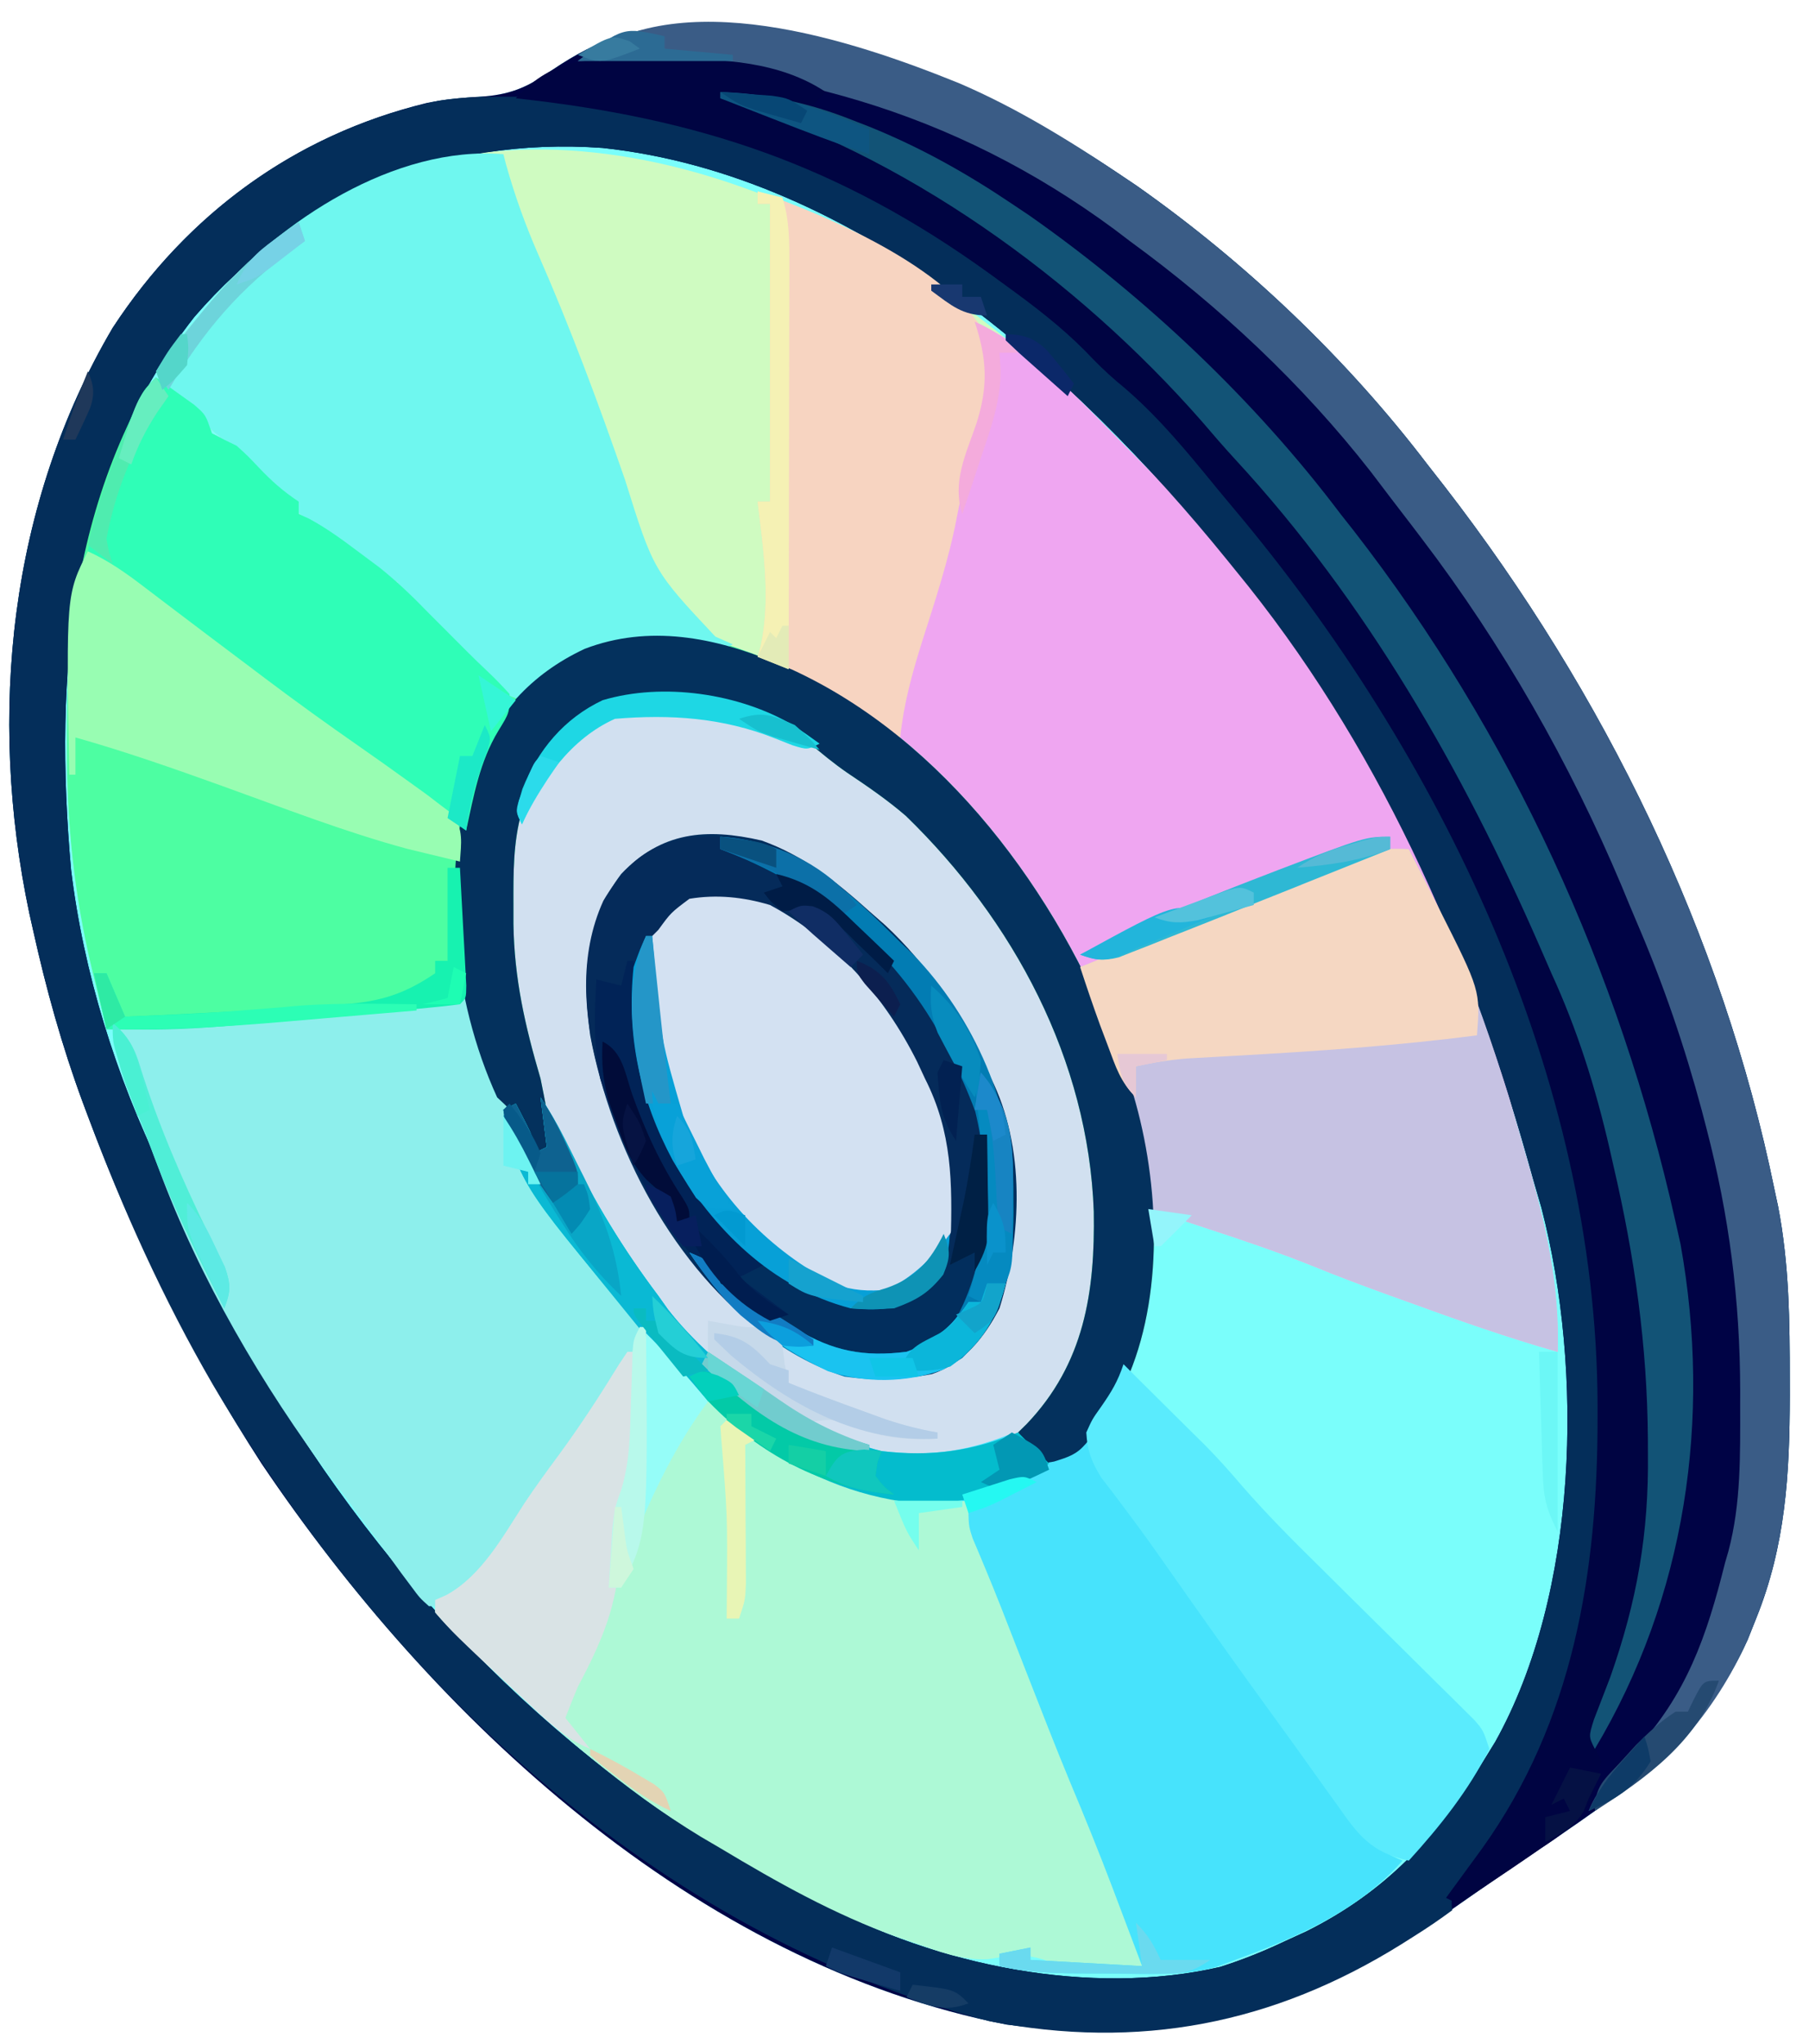<svg width="62" height="70" viewBox="0 0 62 70" fill="none" xmlns="http://www.w3.org/2000/svg">
<path d="M23.84 0.909C24.054 0.913 24.267 0.917 24.487 0.921C29.578 1.083 34.113 3.114 38.294 5.917C38.617 6.134 38.617 6.134 38.947 6.355C42.686 8.981 46.154 12.277 48.921 15.907C49.118 16.16 49.315 16.412 49.513 16.664C54.977 23.724 59.034 32.008 60.823 40.775C60.882 41.046 60.882 41.046 60.941 41.323C61.322 43.299 61.342 45.265 61.341 47.271C61.342 47.45 61.342 47.629 61.342 47.814C61.337 50.488 61.2 52.934 60.186 55.441C60.091 55.679 59.996 55.917 59.898 56.163C58.428 59.424 55.928 61.196 53.066 63.132C51.356 64.287 51.356 64.287 49.665 65.468C44.875 68.859 40.418 70.067 34.521 69.349C23.825 67.27 14.866 58.876 8.962 50.127C6.516 46.349 4.585 42.435 3.011 38.224C2.951 38.065 2.891 37.906 2.83 37.741C2.121 35.817 1.582 33.876 1.138 31.875C1.094 31.677 1.05 31.481 1.004 31.278C-0.428 24.485 0.313 17.253 3.861 11.231C6.405 7.344 10.092 4.628 14.634 3.526C15.3 3.391 15.949 3.341 16.627 3.3C17.574 3.217 18.146 2.943 18.917 2.402C20.537 1.308 21.885 0.853 23.84 0.909Z" fill="#7AFEFB"/>
<path d="M23.84 0.909C24.054 0.913 24.267 0.917 24.487 0.921C29.578 1.083 34.113 3.114 38.294 5.917C38.617 6.134 38.617 6.134 38.947 6.355C42.686 8.981 46.154 12.277 48.921 15.907C49.118 16.16 49.315 16.412 49.513 16.664C54.977 23.724 59.034 32.008 60.823 40.775C60.882 41.046 60.882 41.046 60.941 41.323C61.322 43.299 61.342 45.265 61.341 47.271C61.342 47.45 61.342 47.629 61.342 47.814C61.337 50.488 61.2 52.934 60.186 55.441C60.091 55.679 59.996 55.917 59.898 56.163C58.428 59.424 55.928 61.196 53.066 63.132C51.356 64.287 51.356 64.287 49.665 65.468C44.875 68.859 40.418 70.067 34.521 69.349C23.825 67.27 14.866 58.876 8.962 50.127C6.516 46.349 4.585 42.435 3.011 38.224C2.951 38.065 2.891 37.906 2.83 37.741C2.121 35.817 1.582 33.876 1.138 31.875C1.094 31.677 1.05 31.481 1.004 31.278C-0.428 24.485 0.313 17.253 3.861 11.231C6.405 7.344 10.092 4.628 14.634 3.526C15.3 3.391 15.949 3.341 16.627 3.3C17.574 3.217 18.146 2.943 18.917 2.402C20.537 1.308 21.885 0.853 23.84 0.909ZM6.658 10.859C2.363 16.327 1.84 23.099 2.436 29.794C2.863 33.318 3.976 36.875 5.532 40.062C5.724 40.46 5.902 40.864 6.075 41.27C9.421 49.035 14.687 56.137 21.502 61.179C21.675 61.311 21.849 61.443 22.027 61.58C23.59 62.73 25.304 63.637 27.01 64.553C27.382 64.754 27.75 64.96 28.118 65.167C32.09 67.316 37.368 68.398 41.82 67.371C42.59 67.124 43.302 66.84 44.032 66.493C44.273 66.383 44.514 66.272 44.763 66.158C47.484 64.807 49.269 62.896 50.834 60.329C50.97 60.109 51.106 59.889 51.246 59.662C54.094 54.564 54.285 46.966 52.83 41.37C52.732 41.03 52.634 40.69 52.534 40.35C52.475 40.138 52.416 39.927 52.354 39.709C50.294 32.419 47.178 25.405 42.332 19.52C42.241 19.408 42.15 19.295 42.056 19.179C36.812 12.712 29.329 5.997 20.652 5.067C15.179 4.677 10.263 6.688 6.658 10.859Z" fill="#000345"/>
<path d="M33.03 10.477C34.502 11.574 35.91 12.717 37.231 13.994C37.359 14.118 37.488 14.242 37.62 14.37C39.376 16.074 41.056 17.786 42.545 19.733C42.76 19.999 42.76 19.999 42.98 20.271C47.157 25.575 50.35 32.043 51.986 38.59C52.119 39.114 52.26 39.635 52.401 40.157C52.499 40.518 52.596 40.879 52.694 41.24C52.761 41.488 52.761 41.488 52.83 41.741C53.235 43.271 53.412 44.72 53.385 46.301C51.656 45.811 49.971 45.215 48.283 44.601C47.969 44.488 47.969 44.488 47.648 44.373C46.745 44.048 45.85 43.712 44.961 43.349C43.807 42.886 42.636 42.49 41.455 42.103C41.252 42.036 41.049 41.969 40.839 41.9C40.345 41.737 39.851 41.574 39.356 41.413C39.333 41.266 39.309 41.119 39.284 40.968C38.363 35.42 36.06 31.138 32.343 26.959C32.216 26.815 32.09 26.671 31.96 26.522C30.203 24.634 27.95 23.348 25.541 22.496C25.3 22.404 25.059 22.312 24.81 22.217C22.811 21.831 20.959 21.909 19.165 22.921C18.698 23.251 18.305 23.59 17.889 23.984C16.869 23.686 16.316 23.08 15.644 22.297C14.877 21.406 14.877 21.406 13.991 20.635C13.816 20.504 13.816 20.504 13.638 20.37C13.638 20.23 13.638 20.09 13.638 19.945C13.524 19.894 13.41 19.843 13.292 19.79C12.656 19.449 12.103 19.037 11.526 18.604C11.309 18.442 11.093 18.281 10.87 18.115C10.127 17.518 9.479 16.861 8.82 16.175C7.945 15.268 7.001 14.498 5.995 13.738C5.562 13.356 5.562 13.356 5.349 12.719C5.758 12.02 6.314 11.422 6.837 10.806C6.986 10.626 7.135 10.446 7.288 10.26C14.347 2.018 25.381 4.893 33.03 10.477Z" fill="#CFFBC1"/>
<path d="M5.349 12.931C5.629 13.129 5.908 13.328 6.186 13.529C6.341 13.64 6.497 13.751 6.657 13.866C7.049 14.207 7.049 14.207 7.262 14.844C7.542 14.992 7.826 15.133 8.112 15.269C8.498 15.621 8.498 15.621 8.869 16.013C9.318 16.485 9.688 16.816 10.238 17.182C10.238 17.323 10.238 17.463 10.238 17.607C10.352 17.659 10.466 17.71 10.584 17.762C11.22 18.103 11.773 18.516 12.35 18.949C12.566 19.11 12.783 19.272 13.006 19.438C13.618 19.929 14.157 20.444 14.701 21.008C14.845 21.153 14.99 21.297 15.139 21.446C15.914 22.221 16.689 22.996 17.464 23.771C18.201 23.417 18.867 22.994 19.548 22.542C21.157 21.649 22.955 21.607 24.725 22.012C25.366 22.216 25.983 22.448 26.604 22.708C26.782 22.783 26.961 22.857 27.146 22.934C32.374 25.336 36.25 30.611 38.28 35.883C38.355 36.095 38.429 36.306 38.506 36.524C38.59 36.753 38.673 36.982 38.758 37.218C39.711 40.22 39.929 44.105 38.702 47.067C37.189 49.678 37.189 49.678 36.159 50.086C35.953 50.106 35.953 50.106 35.743 50.127C35.265 49.715 35.265 49.715 34.893 49.277C34.634 49.382 34.376 49.487 34.109 49.596C31.968 50.288 30.055 50.053 28.038 49.096C23.779 46.761 21.048 43.159 18.952 38.862C18.847 39.178 18.847 39.178 18.739 39.5C18.599 39.5 18.459 39.5 18.314 39.5C18.107 39.126 17.899 38.752 17.692 38.379C17.462 37.977 17.462 37.977 17.039 37.587C16.874 37.135 16.726 36.678 16.587 36.218C16.512 35.973 16.437 35.728 16.36 35.475C16.189 34.824 16.189 34.824 16.189 34.186C15.953 34.249 15.718 34.312 15.475 34.377C13.977 34.709 12.45 34.798 10.923 34.916C10.401 34.956 9.879 34.999 9.357 35.043C7.449 35.197 5.564 35.291 3.649 35.249C3.515 34.7 3.382 34.151 3.25 33.601C3.213 33.45 3.176 33.299 3.138 33.144C2.535 30.62 2.286 28.181 2.294 25.591C2.294 25.432 2.294 25.273 2.294 25.11C2.311 21.352 2.497 15.783 5.349 12.931Z" fill="#D1E0F0"/>
<path d="M33.405 11.018C35.404 11.93 36.997 13.69 38.52 15.229C38.706 15.417 38.893 15.605 39.085 15.799C40.323 17.056 41.484 18.321 42.545 19.733C42.687 19.909 42.83 20.086 42.976 20.267C47.157 25.569 50.35 32.043 51.986 38.59C52.119 39.114 52.26 39.635 52.401 40.157C52.499 40.518 52.596 40.879 52.694 41.24C52.739 41.405 52.783 41.571 52.83 41.741C53.235 43.271 53.412 44.72 53.385 46.301C51.656 45.811 49.971 45.215 48.283 44.601C48.074 44.526 47.864 44.451 47.648 44.373C46.745 44.048 45.85 43.712 44.961 43.349C43.807 42.886 42.636 42.49 41.455 42.103C41.252 42.036 41.049 41.969 40.839 41.9C40.345 41.737 39.851 41.574 39.356 41.412C39.333 41.266 39.309 41.119 39.284 40.968C38.305 35.07 35.652 29.794 31.119 25.803C30.756 25.347 30.714 24.986 30.642 24.409C30.748 23.879 30.748 23.879 30.932 23.327C31.031 23.024 31.031 23.024 31.132 22.715C31.238 22.403 31.238 22.403 31.346 22.084C31.415 21.877 31.483 21.669 31.553 21.455C31.823 20.64 32.097 19.826 32.38 19.015C32.55 18.472 32.655 17.956 32.741 17.395C32.945 16.178 33.298 15.03 33.68 13.858C33.896 12.832 33.733 12.003 33.405 11.018Z" fill="#EFA6F1"/>
<path d="M5.349 12.931C5.629 13.129 5.908 13.328 6.186 13.529C6.341 13.64 6.497 13.751 6.657 13.866C7.049 14.207 7.049 14.207 7.262 14.844C7.542 14.992 7.826 15.133 8.112 15.269C8.498 15.621 8.498 15.621 8.869 16.013C9.318 16.485 9.688 16.816 10.238 17.182C10.238 17.323 10.238 17.463 10.238 17.607C10.352 17.659 10.466 17.71 10.584 17.762C11.22 18.103 11.773 18.516 12.35 18.949C12.566 19.11 12.783 19.272 13.006 19.438C13.618 19.929 14.157 20.444 14.701 21.008C14.845 21.153 14.99 21.297 15.139 21.446C15.914 22.221 16.689 22.996 17.464 23.771C18.201 23.417 18.867 22.994 19.548 22.542C21.157 21.649 22.955 21.607 24.725 22.012C25.366 22.216 25.983 22.448 26.604 22.708C26.782 22.783 26.961 22.857 27.146 22.934C32.374 25.336 36.25 30.611 38.28 35.883C38.355 36.095 38.429 36.306 38.506 36.524C38.59 36.753 38.673 36.982 38.758 37.218C39.711 40.22 39.929 44.105 38.702 47.067C37.155 49.737 37.155 49.737 36.129 50.061C36.002 50.082 35.874 50.104 35.743 50.127C35.322 49.601 35.322 49.601 34.893 49.064C34.99 48.968 35.088 48.873 35.188 48.774C37.158 46.71 37.535 44.26 37.487 41.494C37.3 36.3 34.74 31.53 31.048 27.947C30.415 27.401 29.734 26.934 29.039 26.469C28.57 26.146 28.152 25.8 27.719 25.432C26.022 24.152 23.587 23.705 21.503 23.984C20.378 24.334 19.572 24.852 18.739 25.684C18.349 26.395 18.349 26.395 18.102 27.172C18.028 27.385 17.954 27.599 17.878 27.819C17.585 28.861 17.595 29.908 17.597 30.985C17.597 31.2 17.597 31.416 17.597 31.639C17.625 33.53 17.996 35.141 18.527 36.949C18.688 37.725 18.826 38.504 18.952 39.287C18.636 39.392 18.636 39.392 18.314 39.5C18.107 39.126 17.899 38.752 17.692 38.379C17.462 37.977 17.462 37.977 17.039 37.587C16.874 37.135 16.726 36.678 16.587 36.218C16.512 35.973 16.437 35.728 16.36 35.475C16.189 34.824 16.189 34.824 16.189 34.186C15.953 34.249 15.718 34.312 15.475 34.377C13.977 34.709 12.45 34.798 10.923 34.916C10.401 34.956 9.879 34.999 9.357 35.043C7.449 35.197 5.564 35.291 3.649 35.249C3.515 34.7 3.382 34.151 3.25 33.601C3.213 33.45 3.176 33.299 3.138 33.144C2.535 30.62 2.286 28.181 2.294 25.591C2.294 25.432 2.294 25.273 2.294 25.11C2.311 21.352 2.497 15.783 5.349 12.931Z" fill="#4DFEA2"/>
<path d="M17.73 3.314C17.926 3.315 18.123 3.317 18.325 3.318C23.864 3.405 28.748 5.483 33.192 8.68C33.42 8.843 33.648 9.006 33.883 9.173C35.094 10.06 36.235 10.997 37.337 12.015C37.704 12.355 38.077 12.688 38.453 13.017C39.632 14.053 40.66 15.121 41.63 16.355C42.058 16.892 42.501 17.408 42.955 17.923C49.173 25.036 53.045 34.308 54.66 43.538C54.698 43.737 54.736 43.936 54.775 44.141C54.951 45.36 54.912 46.592 54.911 47.822C54.912 48.299 54.916 48.776 54.92 49.253C54.942 54.871 53.708 60.239 50.044 64.635C49.729 64.985 49.729 64.985 49.771 65.43C49.334 65.753 48.902 66.046 48.443 66.333C48.308 66.418 48.173 66.504 48.035 66.591C43.646 69.325 39.041 70.228 33.901 69.228C22.377 66.219 13.248 57.488 7.299 47.432C5.581 44.474 4.209 41.429 3.011 38.224C2.951 38.065 2.891 37.905 2.83 37.741C2.121 35.817 1.582 33.876 1.138 31.874C1.094 31.677 1.05 31.481 1.004 31.278C-0.428 24.485 0.313 17.253 3.861 11.231C6.479 7.231 10.33 4.45 15.036 3.449C15.934 3.305 16.823 3.304 17.73 3.314ZM6.658 10.859C2.363 16.327 1.84 23.099 2.436 29.794C2.863 33.318 3.976 36.875 5.532 40.062C5.724 40.46 5.902 40.864 6.075 41.27C9.421 49.035 14.687 56.136 21.502 61.179C21.675 61.311 21.849 61.443 22.027 61.579C23.59 62.73 25.304 63.637 27.01 64.553C27.382 64.754 27.75 64.96 28.118 65.167C32.09 67.316 37.368 68.398 41.82 67.37C42.59 67.124 43.302 66.84 44.032 66.493C44.273 66.382 44.514 66.272 44.763 66.158C47.484 64.807 49.269 62.895 50.834 60.329C50.97 60.109 51.106 59.889 51.246 59.662C54.094 54.564 54.285 46.966 52.83 41.37C52.732 41.03 52.634 40.69 52.534 40.35C52.475 40.138 52.416 39.927 52.354 39.709C50.294 32.419 47.178 25.405 42.332 19.52C42.241 19.408 42.15 19.295 42.056 19.179C36.812 12.712 29.329 5.997 20.652 5.067C15.179 4.677 10.263 6.688 6.658 10.859Z" fill="#042E5A"/>
<path d="M21.928 45.451C22.448 45.967 22.963 46.485 23.462 47.023C26.163 49.886 29.277 51.261 33.193 51.402C33.252 51.584 33.313 51.766 33.374 51.954C34.221 54.456 35.216 56.895 36.219 59.338C36.335 59.621 36.452 59.904 36.568 60.186C36.652 60.393 36.652 60.393 36.739 60.603C37.196 61.722 37.633 62.847 38.061 63.977C38.359 64.749 38.675 65.513 38.995 66.276C39.144 66.706 39.144 66.706 39.144 67.343C38.71 67.355 38.276 67.363 37.842 67.37C37.6 67.375 37.359 67.38 37.11 67.385C36.381 67.343 36.381 67.343 35.758 67.116C35.048 66.901 34.588 66.99 33.867 67.104C32.972 67.156 32.169 66.839 31.333 66.546C31.14 66.48 30.947 66.414 30.749 66.347C28.597 65.574 26.646 64.478 24.691 63.305C24.466 63.173 24.241 63.042 24.01 62.906C21.379 61.306 19.047 59.261 16.826 57.141C16.634 56.957 16.441 56.773 16.243 56.584C15.257 55.623 15.257 55.623 14.914 55.228C14.914 55.088 14.914 54.947 14.914 54.803C15.041 54.746 15.169 54.69 15.3 54.631C16.503 53.974 17.241 52.617 17.969 51.495C18.341 50.937 18.737 50.4 19.138 49.861C20.16 48.47 21.154 46.998 21.928 45.451Z" fill="#ADF9D6"/>
<path d="M16.189 34.186C16.228 34.321 16.267 34.455 16.308 34.593C17.415 38.314 18.734 41.923 21.659 44.617C21.928 45.026 21.928 45.026 21.905 45.644C21.707 46.33 21.459 46.81 21.064 47.404C20.93 47.606 20.796 47.808 20.658 48.016C20.101 48.822 19.529 49.617 18.946 50.405C18.545 50.953 18.156 51.508 17.77 52.066C17.527 52.412 17.283 52.758 17.039 53.102C16.909 53.287 16.779 53.471 16.645 53.66C16.517 53.836 16.388 54.011 16.255 54.192C16.14 54.35 16.026 54.508 15.908 54.672C15.551 55.015 15.551 55.015 14.701 55.015C14.385 54.731 14.385 54.731 14.088 54.33C13.922 54.108 13.922 54.108 13.752 53.882C13.636 53.721 13.519 53.56 13.399 53.395C13.277 53.229 13.155 53.064 13.028 52.893C12.779 52.555 12.531 52.216 12.284 51.876C11.988 51.471 11.687 51.07 11.382 50.671C8.996 47.48 6.827 43.774 5.442 40.031C5.126 39.182 4.797 38.342 4.446 37.507C4.109 36.675 3.939 35.929 3.861 35.036C4.068 35.041 4.068 35.041 4.279 35.047C6.158 35.073 8.012 34.934 9.883 34.775C10.413 34.73 10.944 34.687 11.474 34.644C11.816 34.615 12.158 34.587 12.5 34.559C12.735 34.539 12.735 34.539 12.974 34.52C14.042 34.428 15.121 34.186 16.189 34.186Z" fill="#8DEFEC"/>
<path d="M17.252 5.28C17.283 5.399 17.314 5.517 17.346 5.64C17.647 6.713 18.013 7.726 18.461 8.747C19.564 11.264 20.522 13.843 21.423 16.438C22.395 19.544 22.395 19.544 24.518 21.805C24.715 21.893 24.913 21.98 25.116 22.071C24.691 22.283 24.691 22.283 24.053 22.071C21.911 21.888 20.092 22.116 18.394 23.506C18.227 23.663 18.061 23.821 17.889 23.984C16.869 23.686 16.316 23.08 15.644 22.297C14.877 21.406 14.877 21.406 13.991 20.635C13.816 20.504 13.816 20.504 13.638 20.37C13.638 20.23 13.638 20.09 13.638 19.945C13.524 19.894 13.41 19.843 13.292 19.79C12.656 19.45 12.103 19.037 11.526 18.604C11.309 18.442 11.093 18.281 10.87 18.115C10.127 17.518 9.479 16.861 8.82 16.175C7.945 15.268 7.001 14.498 5.995 13.738C5.562 13.356 5.562 13.356 5.349 12.719C5.758 12.02 6.314 11.422 6.837 10.806C6.986 10.626 7.135 10.446 7.288 10.261C9.6 7.561 13.529 4.978 17.252 5.28Z" fill="#6FF7EF"/>
<path d="M48.283 29.085C50.078 32.421 51.246 35.862 52.282 39.499C52.344 39.715 52.405 39.931 52.469 40.153C53.03 42.178 53.466 44.191 53.385 46.301C51.656 45.811 49.971 45.215 48.283 44.601C48.074 44.526 47.864 44.451 47.648 44.373C46.745 44.048 45.85 43.712 44.961 43.349C43.807 42.886 42.637 42.49 41.456 42.103C41.252 42.036 41.049 41.969 40.84 41.9C40.345 41.737 39.851 41.574 39.357 41.413C39.333 41.266 39.309 41.119 39.284 40.968C38.882 38.544 38.317 36.198 37.221 33.989C37.019 33.548 37.019 33.548 37.019 33.123C42.552 30.901 42.552 30.901 44.53 30.153C45.277 29.865 46.014 29.552 46.749 29.233C47.282 29.066 47.728 29.058 48.283 29.085Z" fill="#C6C2E3"/>
<path d="M18.527 37.587C18.908 38.158 19.201 38.731 19.497 39.349C20.367 41.162 21.355 42.781 22.565 44.388C22.672 44.54 22.779 44.691 22.89 44.847C24.537 46.975 27.61 49.07 30.217 49.702C31.783 49.887 33.049 49.739 34.508 49.166C34.893 49.064 34.893 49.064 35.437 49.317C35.743 49.702 35.743 49.702 35.743 50.127C36.234 49.846 36.725 49.566 37.231 49.277C37.369 49.512 37.369 49.512 37.511 49.752C37.822 50.264 38.147 50.753 38.493 51.243C38.623 51.428 38.754 51.613 38.889 51.804C39.043 52.022 39.197 52.24 39.356 52.465C39.545 52.734 39.734 53.003 39.923 53.272C42.098 56.366 44.299 59.44 46.583 62.455C46.695 62.612 46.808 62.769 46.924 62.931C47.263 63.358 47.571 63.523 48.071 63.73C46.558 65.444 44.446 66.36 42.332 67.13C42.118 67.21 41.905 67.289 41.685 67.371C40.506 67.696 39.267 67.608 38.054 67.596C37.682 67.595 37.682 67.595 37.303 67.595C36.256 67.59 35.28 67.579 34.255 67.343C34.255 67.203 34.255 67.062 34.255 66.918C34.606 66.848 34.956 66.778 35.318 66.705C35.318 66.846 35.318 66.986 35.318 67.13C36.58 67.201 37.843 67.271 39.144 67.343C38.883 66.652 38.622 65.961 38.36 65.271C38.288 65.079 38.215 64.888 38.141 64.691C37.67 63.45 37.173 62.224 36.659 61.001C36.154 59.783 35.678 58.554 35.198 57.327C34.999 56.817 34.799 56.307 34.6 55.797C34.506 55.556 34.412 55.315 34.315 55.067C34.141 54.626 33.963 54.187 33.781 53.75C33.703 53.563 33.626 53.376 33.545 53.184C33.477 53.023 33.408 52.862 33.338 52.697C33.192 52.252 33.192 52.252 33.192 51.402C33.04 51.412 32.888 51.422 32.732 51.432C29.569 51.547 27.017 50.416 24.664 48.36C23.684 47.443 22.785 46.483 21.927 45.451C21.84 45.346 21.752 45.242 21.661 45.135C17.789 40.513 17.789 40.513 17.252 38.012C17.392 37.942 17.532 37.871 17.677 37.799C18.314 39.021 18.314 39.021 18.314 39.499C18.454 39.429 18.595 39.359 18.739 39.287C18.669 38.726 18.599 38.165 18.527 37.587Z" fill="#47E3FC"/>
<path d="M32.878 2.853C34.802 3.679 36.558 4.753 38.294 5.917C38.617 6.134 38.617 6.134 38.947 6.355C42.687 8.981 46.154 12.276 48.921 15.907C49.118 16.159 49.316 16.412 49.513 16.664C54.977 23.724 59.035 32.008 60.824 40.775C60.862 40.956 60.901 41.137 60.941 41.323C61.322 43.299 61.342 45.265 61.342 47.271C61.342 47.45 61.342 47.629 61.342 47.814C61.337 50.488 61.2 52.934 60.186 55.44C60.091 55.679 59.996 55.917 59.899 56.163C58.767 58.673 56.949 60.831 54.447 62.029C54.788 61.188 55.379 60.622 56.001 59.984C57.796 58.073 58.492 56.059 59.123 53.528C59.161 53.397 59.199 53.267 59.238 53.132C59.675 51.491 59.642 49.807 59.641 48.121C59.642 47.957 59.642 47.793 59.642 47.624C59.636 44.542 59.265 41.638 58.486 38.649C58.434 38.453 58.383 38.257 58.331 38.054C57.74 35.85 57.01 33.711 56.108 31.614C55.926 31.189 55.75 30.762 55.574 30.335C53.813 26.149 51.49 22.07 48.735 18.457C48.569 18.238 48.569 18.238 48.399 18.015C48.178 17.725 47.956 17.436 47.733 17.147C47.48 16.818 47.229 16.486 46.978 16.154C44.63 13.15 41.796 10.496 38.719 8.255C38.547 8.124 38.375 7.993 38.197 7.858C32.662 3.773 26.609 2.135 19.802 2.091C23.251 -0.619 29.203 1.363 32.878 2.853Z" fill="#3A5C86"/>
<path d="M22.14 2.025C22.389 2.022 22.637 2.018 22.893 2.015C24.748 2.014 26.72 2.098 28.304 3.154C28.164 3.294 28.023 3.435 27.879 3.579C27.28 3.574 27.28 3.574 26.577 3.5C26.344 3.476 26.111 3.452 25.872 3.428C25.692 3.408 25.513 3.388 25.328 3.367C25.507 3.429 25.685 3.492 25.869 3.556C33.596 6.438 40.225 12.148 45.053 18.748C45.222 18.979 45.392 19.209 45.563 19.439C50.832 26.547 54.496 34.425 56.148 43.113C56.208 43.427 56.208 43.427 56.27 43.748C56.581 45.532 56.652 47.282 56.651 49.087C56.652 49.567 56.66 50.046 56.668 50.525C56.685 52.656 56.383 54.474 55.722 56.503C55.666 56.681 55.608 56.858 55.55 57.04C55.325 57.712 55.081 58.377 54.842 59.044C54.594 59.693 54.594 59.693 54.872 60.329C54.806 60.728 54.806 60.728 54.66 61.179C54.594 61.423 54.594 61.423 54.528 61.672C54.125 62.455 53.514 62.841 52.8 63.318C52.671 63.407 52.541 63.497 52.408 63.589C52.027 63.852 51.644 64.11 51.259 64.367C51.133 64.452 51.008 64.535 50.878 64.622C50.58 64.821 50.282 65.019 49.984 65.218C49.843 65.147 49.703 65.077 49.559 65.005C49.672 64.851 49.784 64.697 49.901 64.538C50.051 64.333 50.201 64.127 50.356 63.916C50.504 63.714 50.652 63.511 50.804 63.303C53.926 58.939 54.756 53.844 54.753 48.573C54.753 48.339 54.753 48.339 54.753 48.1C54.718 36.897 49.359 25.803 42.24 17.366C41.914 16.979 41.593 16.588 41.273 16.196C40.345 15.069 39.419 13.996 38.282 13.071C37.894 12.74 37.547 12.395 37.196 12.025C36.347 11.169 35.416 10.463 34.441 9.756C34.263 9.626 34.084 9.497 33.901 9.363C28.756 5.651 23.954 4.044 17.677 3.367C19.041 1.904 20.218 2.02 22.14 2.025Z" fill="#000442"/>
<path d="M25.966 6.555C28.454 7.426 32.383 9.114 33.789 11.441C34.393 12.965 33.699 14.527 33.2 16.012C33.027 16.599 32.899 17.153 32.787 17.752C32.508 19.206 32.042 20.598 31.594 22.006C31.253 23.094 30.97 24.124 30.854 25.259C30.16 24.931 29.531 24.537 28.888 24.116C27.938 23.506 26.987 22.977 25.966 22.496C26 22.378 26.035 22.26 26.07 22.139C26.42 20.542 26.161 18.789 25.966 17.182C26.106 17.182 26.246 17.182 26.391 17.182C26.391 13.816 26.391 10.449 26.391 6.98C26.251 6.98 26.11 6.98 25.966 6.98C25.966 6.84 25.966 6.699 25.966 6.555Z" fill="#F7D4C1"/>
<path d="M25.541 30.573C28.269 31.497 30.203 33.587 31.492 36.099C32.453 38.057 33.017 39.623 32.768 41.837C32.323 43.025 31.573 43.828 30.43 44.388C28.776 44.53 27.523 43.702 26.285 42.669C23.302 39.797 22.356 36.577 22.255 32.52C22.373 31.709 22.636 31.365 23.203 30.785C23.939 30.417 24.735 30.498 25.541 30.573Z" fill="#D3E1F2"/>
<path d="M26.107 28.79C27.553 29.311 28.658 30.192 29.792 31.21C29.972 31.368 30.153 31.526 30.338 31.688C31.814 33.061 32.719 34.535 33.618 36.311C33.787 36.612 33.787 36.612 33.959 36.919C35.145 39.272 35.029 42.332 34.255 44.813C33.738 45.808 33.038 46.697 31.94 47.065C29.693 47.498 28.192 46.986 26.327 45.769C23.083 43.44 20.965 39.353 20.227 35.461C19.96 33.474 20.043 31.587 21.29 29.935C22.665 28.49 24.197 28.35 26.107 28.79ZM22.565 31.423C21.69 33.173 22.453 36.025 22.991 37.799C24.028 40.623 26.035 42.842 28.729 44.175C28.869 44.246 29.01 44.316 29.154 44.388C29.94 44.477 30.365 44.419 31.081 44.069C32.036 43.256 32.66 42.508 32.863 41.242C32.972 38.353 31.563 35.598 29.686 33.468C28.231 31.928 26.809 30.579 24.598 30.506C23.671 30.514 23.214 30.733 22.565 31.423Z" fill="#022E5D"/>
<path d="M26.603 22.708C26.872 22.82 26.872 22.82 27.145 22.934C32.374 25.336 36.25 30.611 38.28 35.883C38.355 36.094 38.429 36.306 38.506 36.524C38.589 36.753 38.672 36.982 38.758 37.218C39.711 40.22 39.929 44.105 38.702 47.067C37.155 49.737 37.155 49.737 36.129 50.06C36.001 50.082 35.874 50.104 35.743 50.127C35.462 49.776 35.182 49.425 34.893 49.064C34.99 48.968 35.088 48.873 35.188 48.774C37.158 46.71 37.535 44.26 37.487 41.494C37.3 36.3 34.74 31.53 31.048 27.947C30.414 27.401 29.733 26.934 29.038 26.469C28.57 26.146 28.151 25.8 27.719 25.431C26.022 24.152 23.586 23.705 21.502 23.984C20.378 24.334 19.571 24.852 18.739 25.684C18.349 26.395 18.349 26.395 18.102 27.172C18.027 27.385 17.953 27.599 17.877 27.819C17.585 28.861 17.595 29.908 17.597 30.984C17.597 31.2 17.597 31.416 17.597 31.639C17.625 33.53 17.996 35.141 18.527 36.949C18.688 37.725 18.826 38.504 18.952 39.287C18.636 39.392 18.636 39.392 18.314 39.499C18.107 39.126 17.899 38.752 17.691 38.379C17.462 37.977 17.462 37.977 17.039 37.587C15.492 34.211 15.095 29.947 16.209 26.386C16.961 24.475 18.171 23.099 20.037 22.225C22.233 21.383 24.5 21.826 26.603 22.708Z" fill="#04315D"/>
<path d="M5.349 12.931C5.63 13.129 5.908 13.328 6.186 13.529C6.341 13.64 6.497 13.751 6.657 13.866C7.05 14.207 7.05 14.207 7.262 14.844C7.543 14.992 7.826 15.133 8.112 15.269C8.498 15.621 8.498 15.621 8.869 16.013C9.319 16.485 9.689 16.816 10.238 17.182C10.238 17.323 10.238 17.463 10.238 17.607C10.352 17.659 10.466 17.71 10.584 17.762C11.22 18.103 11.773 18.516 12.35 18.949C12.567 19.11 12.784 19.272 13.007 19.438C13.618 19.929 14.157 20.444 14.701 21.008C14.846 21.153 14.991 21.297 15.139 21.446C15.424 21.73 15.707 22.015 15.99 22.299C16.239 22.547 16.491 22.792 16.747 23.032C16.997 23.267 17.233 23.518 17.464 23.771C17.464 24.409 17.464 24.409 17.079 25.033C16.443 26.083 16.234 27.259 15.976 28.447C15.757 28.28 15.538 28.114 15.312 27.942C14.528 27.354 13.733 26.783 12.935 26.215C10.275 24.323 7.651 22.384 5.071 20.384C4.396 19.866 3.709 19.37 3.011 18.883C3.232 17.533 3.663 16.329 4.18 15.07C4.279 14.829 4.279 14.829 4.379 14.582C4.869 13.411 4.869 13.411 5.349 12.931Z" fill="#2FFEB7"/>
<path d="M24.691 3.154C26.316 3.23 27.697 3.51 29.207 4.111C29.4 4.186 29.593 4.261 29.791 4.338C31.543 5.046 33.116 5.927 34.681 6.98C34.882 7.115 35.083 7.25 35.291 7.389C39.268 10.178 43.023 13.729 45.946 17.607C46.093 17.794 46.241 17.98 46.393 18.173C51.804 25.135 55.504 33.265 57.423 41.837C57.481 42.094 57.538 42.351 57.597 42.615C58.672 48.602 57.776 54.689 54.66 59.904C54.447 59.479 54.447 59.479 54.629 58.898C54.815 58.416 55.001 57.933 55.187 57.45C56.107 54.843 56.513 52.519 56.48 49.768C56.479 49.608 56.478 49.448 56.478 49.283C56.456 46.084 56.024 43.044 55.297 39.925C55.252 39.725 55.207 39.526 55.16 39.32C54.677 37.237 54.066 35.282 53.172 33.336C53.032 33.016 52.893 32.697 52.754 32.377C50.128 26.372 46.821 20.599 42.355 15.757C41.956 15.323 41.572 14.881 41.19 14.432C36.901 9.545 30.957 5.245 24.691 3.367C24.691 3.297 24.691 3.226 24.691 3.154Z" fill="#125376"/>
<path d="M38.506 46.726C38.734 46.954 38.734 46.954 38.966 47.187C39.353 47.574 39.742 47.96 40.132 48.344C40.419 48.628 40.419 48.628 40.711 48.918C40.902 49.106 41.092 49.294 41.288 49.487C41.74 49.943 42.162 50.418 42.579 50.906C43.399 51.847 44.271 52.724 45.16 53.598C45.493 53.929 45.826 54.259 46.16 54.59C46.68 55.105 47.2 55.619 47.721 56.133C48.228 56.633 48.733 57.135 49.238 57.636C49.395 57.791 49.552 57.945 49.714 58.103C49.858 58.247 50.002 58.39 50.151 58.538C50.341 58.727 50.341 58.727 50.536 58.919C50.834 59.266 50.834 59.266 51.046 59.904C50.341 61.32 49.344 62.565 48.283 63.73C46.992 63.456 46.542 62.845 45.826 61.817C45.717 61.666 45.608 61.516 45.496 61.361C45.265 61.04 45.035 60.719 44.807 60.396C44.464 59.913 44.117 59.434 43.768 58.955C42.506 57.224 41.264 55.479 40.035 53.725C39.57 53.062 39.102 52.403 38.614 51.757C38.46 51.552 38.306 51.347 38.148 51.136C38.015 50.964 37.883 50.792 37.747 50.615C37.409 50.072 37.268 49.702 37.231 49.064C37.435 48.611 37.435 48.611 37.736 48.187C38.091 47.678 38.307 47.324 38.506 46.726Z" fill="#5AEBFD"/>
<path d="M48.283 29.085C48.555 29.616 48.825 30.147 49.094 30.679C49.17 30.827 49.245 30.975 49.324 31.127C50.736 33.928 50.736 33.928 50.621 35.461C47.859 35.822 45.092 36.008 42.313 36.163C42.168 36.172 42.023 36.18 41.873 36.188C41.475 36.211 41.077 36.233 40.678 36.255C40.079 36.304 39.517 36.391 38.931 36.524C38.931 36.875 38.931 37.225 38.931 37.587C38.393 37.048 38.242 36.545 37.975 35.833C37.885 35.595 37.795 35.357 37.703 35.112C37.463 34.453 37.237 33.79 37.019 33.123C42.552 30.901 42.552 30.901 44.53 30.153C45.277 29.865 46.014 29.552 46.749 29.233C47.282 29.066 47.728 29.058 48.283 29.085Z" fill="#F5D7C2"/>
<path d="M3.011 18.883C3.721 19.206 4.304 19.618 4.924 20.091C5.259 20.345 5.259 20.345 5.6 20.604C5.726 20.7 5.853 20.796 5.983 20.895C6.841 21.547 7.703 22.194 8.564 22.841C8.739 22.973 8.913 23.105 9.094 23.241C10.151 24.037 11.223 24.808 12.309 25.564C12.894 25.97 13.473 26.383 14.05 26.8C14.241 26.937 14.431 27.074 14.627 27.215C14.792 27.341 14.957 27.467 15.126 27.597C15.254 27.692 15.381 27.788 15.512 27.886C15.892 28.412 15.806 28.881 15.764 29.51C15.379 29.418 14.993 29.325 14.608 29.231C14.393 29.179 14.179 29.127 13.958 29.074C11.793 28.488 9.692 27.666 7.582 26.909C5.929 26.315 4.277 25.736 2.586 25.259C2.586 25.68 2.586 26.101 2.586 26.534C2.516 26.534 2.446 26.534 2.373 26.534C2.267 20.372 2.267 20.372 3.011 18.883Z" fill="#98FDB2"/>
<path d="M24.691 28.66C24.691 28.8 24.691 28.94 24.691 29.085C24.891 29.132 24.891 29.132 25.096 29.179C26.492 29.545 27.432 30.059 28.517 30.998C28.688 31.138 28.858 31.279 29.035 31.424C31.289 33.345 33.206 35.906 33.83 38.862C33.876 39.499 33.87 40.136 33.87 40.775C33.873 40.946 33.875 41.118 33.878 41.294C33.878 41.461 33.879 41.627 33.879 41.798C33.88 41.948 33.881 42.099 33.882 42.254C33.822 42.755 33.653 43.101 33.405 43.538C33.405 43.328 33.405 43.117 33.405 42.9C32.984 43.111 32.984 43.111 32.555 43.325C32.565 43.061 32.575 42.797 32.585 42.524C32.638 40.502 32.639 38.792 31.705 36.949C31.57 36.659 31.57 36.659 31.432 36.364C30.315 34.127 28.608 32.192 26.391 30.998C25.48 30.726 24.57 30.63 23.628 30.785C22.994 31.259 22.994 31.259 22.565 31.848C22.425 31.988 22.285 32.129 22.14 32.273C21.483 34.211 21.86 36.78 22.707 38.595C23.469 40.124 24.315 41.483 25.541 42.688C25.66 42.807 25.779 42.927 25.902 43.05C25.993 43.141 26.085 43.232 26.179 43.325C25.758 43.536 25.758 43.536 25.328 43.751C25.89 44.171 26.451 44.592 27.029 45.026C26.713 45.131 26.713 45.131 26.391 45.238C23.247 43.488 21.553 40.07 20.534 36.761C20.001 34.825 19.827 32.72 20.679 30.852C21.691 29.14 22.772 28.629 24.691 28.66Z" fill="#052B5A"/>
<path d="M21.503 46.301C21.573 46.301 21.643 46.301 21.715 46.301C21.727 46.948 21.735 47.594 21.742 48.24C21.745 48.422 21.749 48.604 21.752 48.792C21.761 49.84 21.641 50.619 21.29 51.615C21.26 52.15 21.243 52.686 21.237 53.222C21.177 54.958 20.616 56.248 19.802 57.779C19.655 58.131 19.512 58.484 19.377 58.841C19.658 59.192 19.938 59.543 20.227 59.904C19.404 59.562 18.809 59.005 18.168 58.403C18.057 58.3 17.946 58.196 17.832 58.09C15.539 55.946 15.539 55.946 14.914 55.228C14.914 55.088 14.914 54.947 14.914 54.803C15.041 54.746 15.169 54.689 15.3 54.631C16.503 53.974 17.24 52.618 17.968 51.497C18.346 50.929 18.746 50.383 19.151 49.835C19.891 48.829 20.563 47.794 21.216 46.73C21.311 46.589 21.405 46.447 21.503 46.301Z" fill="#D9E3E5"/>
<path d="M18.527 37.587C18.908 38.158 19.201 38.731 19.497 39.349C20.367 41.162 21.355 42.781 22.565 44.388C22.672 44.54 22.779 44.691 22.89 44.847C24.537 46.975 27.61 49.07 30.217 49.702C31.915 49.902 33.316 49.705 34.893 49.064C35.243 49.415 35.594 49.766 35.956 50.127C34.61 51.221 32.972 51.532 31.263 51.476C27.253 50.999 24.413 48.441 21.927 45.451C21.84 45.346 21.752 45.242 21.661 45.135C17.789 40.513 17.789 40.513 17.252 38.012C17.392 37.942 17.532 37.871 17.677 37.799C18.314 39.021 18.314 39.021 18.314 39.499C18.454 39.429 18.595 39.359 18.739 39.287C18.669 38.726 18.599 38.165 18.527 37.587Z" fill="#04BCCD"/>
<path d="M24.691 28.66C27.325 28.831 29.07 30.496 30.855 32.273C30.995 32.406 31.135 32.539 31.28 32.676C33.387 34.836 34.76 37.977 34.733 40.961C34.736 41.235 34.736 41.235 34.738 41.514C34.732 43.484 34.407 45.074 32.98 46.514C31.732 47.312 30.393 47.346 28.942 47.151C26.707 46.418 24.908 44.833 23.628 42.9C24.04 43.073 24.04 43.073 24.478 43.325C24.548 43.536 24.618 43.746 24.691 43.963C25.07 44.183 25.07 44.183 25.541 44.388C26.13 44.76 26.711 45.142 27.294 45.524C28.555 46.283 29.61 46.478 31.067 46.301C31.851 46.066 32.363 45.731 32.827 45.053C33.914 43 33.969 40.305 33.425 38.071C33.171 37.388 32.886 36.748 32.555 36.099C32.463 35.914 32.37 35.729 32.275 35.539C30.575 32.449 27.954 30.308 24.691 29.085C24.691 28.944 24.691 28.804 24.691 28.66Z" fill="#027CB3"/>
<path d="M21.502 32.911C21.572 32.911 21.642 32.911 21.715 32.911C21.746 33.311 21.746 33.311 21.778 33.719C22.012 36.491 22.012 36.491 22.99 39.075C23.069 39.237 23.148 39.399 23.229 39.566C23.979 41.027 25.017 42.178 26.178 43.325C25.898 43.466 25.617 43.606 25.328 43.751C25.889 44.171 26.45 44.592 27.028 45.026C26.713 45.131 26.713 45.131 26.391 45.238C23.329 43.534 21.599 40.182 20.576 36.958C20.336 35.825 20.373 34.7 20.439 33.548C20.72 33.618 21.001 33.689 21.29 33.761C21.36 33.48 21.43 33.2 21.502 32.911Z" fill="#012357"/>
<path d="M18.527 37.587C18.908 38.158 19.201 38.731 19.497 39.349C20.367 41.162 21.355 42.781 22.565 44.388C22.672 44.54 22.779 44.691 22.89 44.847C24.489 46.913 27.29 48.776 29.792 49.489C29.792 49.559 29.792 49.63 29.792 49.702C27.844 49.639 26.49 48.895 25.049 47.603C24.534 47.087 24.534 47.087 23.987 47.205C23.239 47.135 22.985 46.791 22.512 46.234C22.407 46.102 22.302 45.971 22.193 45.836C22.026 45.634 22.026 45.634 21.856 45.428C17.684 40.31 17.684 40.31 17.252 38.012C17.392 37.942 17.532 37.871 17.677 37.799C18.314 39.021 18.314 39.021 18.314 39.499C18.454 39.429 18.595 39.359 18.739 39.287C18.669 38.726 18.599 38.165 18.527 37.587Z" fill="#0AB9D4"/>
<path d="M22.14 32.06C22.21 32.06 22.28 32.06 22.353 32.06C22.376 32.327 22.399 32.594 22.423 32.869C22.654 35.603 22.654 35.603 23.416 38.224C23.48 38.392 23.544 38.56 23.611 38.733C24.614 41.033 26.4 42.828 28.601 43.986C29.25 44.208 29.747 44.234 30.43 44.175C31.352 43.678 31.944 43.109 32.555 42.263C32.496 43.106 32.392 43.479 31.838 44.136C30.959 44.868 30.273 44.902 29.154 44.813C26.42 44.093 24.463 42.115 23.056 39.743C21.94 37.663 21.465 35.488 21.715 33.123C21.931 32.524 21.931 32.524 22.14 32.06Z" fill="#07A0D7"/>
<path d="M23.628 42.9C24.04 43.073 24.04 43.073 24.478 43.325C24.548 43.536 24.618 43.746 24.691 43.963C25.07 44.183 25.07 44.183 25.541 44.388C26.13 44.76 26.711 45.142 27.294 45.524C28.55 46.28 29.614 46.487 31.067 46.301C32.01 45.96 32.631 45.428 33.193 44.601C33.333 44.601 33.473 44.601 33.618 44.601C33.688 44.39 33.758 44.18 33.83 43.963C34.041 43.963 34.251 43.963 34.468 43.963C34.116 45.307 33.523 46.181 32.329 46.912C31.065 47.368 29.645 47.382 28.372 46.964C26.392 46.03 24.835 44.722 23.628 42.9Z" fill="#1AC3F0"/>
<path d="M25.966 6.555C26.246 6.625 26.527 6.695 26.816 6.767C27.065 7.554 27.054 8.298 27.053 9.119C27.053 9.268 27.053 9.418 27.053 9.572C27.053 10.064 27.051 10.556 27.049 11.048C27.049 11.39 27.049 11.732 27.048 12.074C27.048 12.973 27.046 13.871 27.043 14.77C27.041 15.688 27.04 16.605 27.039 17.523C27.037 19.322 27.033 21.122 27.029 22.921C26.678 22.781 26.327 22.64 25.966 22.496C26 22.378 26.035 22.26 26.07 22.139C26.42 20.542 26.161 18.789 25.966 17.182C26.106 17.182 26.246 17.182 26.391 17.182C26.391 13.816 26.391 10.449 26.391 6.98C26.251 6.98 26.11 6.98 25.966 6.98C25.966 6.84 25.966 6.699 25.966 6.555Z" fill="#F5F1B4"/>
<path d="M24.266 45.238C24.463 45.273 24.66 45.308 24.864 45.345C25.532 45.467 25.532 45.467 26.179 45.451C26.524 45.69 26.524 45.69 26.817 46.089C26.843 46.303 26.869 46.518 26.896 46.739C26.94 46.946 26.984 47.151 27.029 47.364C27.495 47.602 27.495 47.602 28.092 47.789C28.329 47.877 28.565 47.965 28.809 48.055C29.063 48.147 29.318 48.239 29.58 48.333C29.961 48.472 29.961 48.472 30.35 48.613C30.947 48.811 31.512 48.96 32.13 49.064C32.13 49.134 32.13 49.204 32.13 49.277C30.95 49.341 30.098 49.219 29 48.778C28.503 48.605 28.503 48.605 27.912 48.685C26.969 48.62 26.501 48.181 25.794 47.59C25.669 47.49 25.545 47.39 25.417 47.288C24.573 46.608 24.573 46.608 24.266 46.301C24.257 45.947 24.257 45.592 24.266 45.238Z" fill="#C6D9EA"/>
<path d="M24.518 47.058C25.054 47.332 25.37 47.575 25.806 47.975C27.106 49.128 28.506 49.578 30.217 49.702C30.169 49.829 30.12 49.956 30.071 50.087C30.049 50.24 30.027 50.394 30.004 50.552C30.292 50.929 30.292 50.929 30.642 51.19C28.185 50.976 26.024 49.795 24.307 48.033C24.069 47.749 23.846 47.452 23.628 47.151C24.053 46.939 24.053 46.939 24.518 47.058Z" fill="#03CAA7"/>
<path d="M15.339 29.723C15.479 29.723 15.619 29.723 15.764 29.723C15.806 30.462 15.845 31.201 15.883 31.941C15.901 32.258 15.901 32.258 15.919 32.581C15.93 32.781 15.94 32.982 15.951 33.189C15.961 33.375 15.971 33.561 15.981 33.752C15.976 34.186 15.976 34.186 15.764 34.398C15.292 34.46 14.819 34.508 14.345 34.551C14.2 34.565 14.056 34.578 13.907 34.592C13.441 34.634 12.975 34.676 12.509 34.717C12.204 34.745 11.899 34.773 11.594 34.801C10.717 34.881 9.84 34.959 8.962 35.036C8.719 35.058 8.476 35.08 8.226 35.103C7.103 35.202 5.998 35.274 4.871 35.262C4.521 35.259 4.521 35.259 4.164 35.256C3.994 35.254 3.824 35.251 3.649 35.249C3.508 34.617 3.368 33.986 3.224 33.336C3.364 33.336 3.504 33.336 3.649 33.336C3.859 33.827 4.07 34.318 4.286 34.824C5.704 34.764 7.121 34.693 8.537 34.611C8.754 34.599 8.971 34.586 9.194 34.573C9.848 34.533 10.501 34.486 11.154 34.438C11.358 34.426 11.562 34.414 11.772 34.401C13.041 34.301 13.858 34.054 14.914 33.336C14.914 33.196 14.914 33.055 14.914 32.911C15.054 32.911 15.194 32.911 15.339 32.911C15.339 31.859 15.339 30.806 15.339 29.723Z" fill="#17F2B0"/>
<path d="M18.527 37.587C18.84 38.057 19.099 38.492 19.35 38.993C19.424 39.14 19.497 39.286 19.573 39.437C19.686 39.665 19.686 39.665 19.802 39.898C19.916 40.124 19.916 40.124 20.031 40.354C20.713 41.721 21.135 42.863 21.29 44.388C20.484 43.632 19.859 42.842 19.271 41.904C19.188 41.774 19.106 41.645 19.021 41.511C18.357 40.452 17.773 39.362 17.252 38.224C17.392 38.084 17.532 37.944 17.677 37.799C18.314 39.021 18.314 39.021 18.314 39.499C18.454 39.429 18.595 39.359 18.739 39.287C18.669 38.726 18.599 38.165 18.527 37.587Z" fill="#09A6C6"/>
<path d="M22.14 45.663C22.912 46.434 23.584 47.164 24.266 48.001C24.186 48.112 24.107 48.223 24.024 48.337C23.159 49.582 22.517 50.858 21.928 52.252C21.858 52.252 21.788 52.252 21.715 52.252C21.926 48.991 21.926 48.991 22.14 45.663Z" fill="#95FDF8"/>
<path d="M27.189 24.841C27.494 25.044 27.794 25.257 28.091 25.472C27.666 25.684 27.666 25.684 27.158 25.526C26.958 25.447 26.757 25.367 26.55 25.286C24.764 24.58 22.986 24.462 21.077 24.621C19.567 25.296 18.542 26.748 17.889 28.235C17.677 27.81 17.677 27.81 17.903 27.026C18.437 25.684 19.334 24.608 20.652 23.984C22.724 23.365 25.335 23.748 27.189 24.841Z" fill="#1ED7E4"/>
<path d="M33.618 36.736C34.722 38.041 34.743 39.383 34.721 41.014C34.72 41.204 34.72 41.394 34.72 41.589C34.708 43.332 34.708 43.332 34.468 43.963C34.153 44.068 34.153 44.068 33.831 44.176C33.76 44.316 33.69 44.456 33.618 44.601C33.478 44.531 33.337 44.46 33.193 44.388C33.297 44.026 33.297 44.026 33.403 43.657C33.645 42.686 33.674 41.772 33.658 40.775C33.658 40.614 33.657 40.454 33.657 40.288C33.651 39.487 33.607 38.712 33.496 37.919C33.405 37.162 33.405 37.162 33.618 36.736Z" fill="#058AC0"/>
<path d="M47.646 28.66C47.646 28.8 47.646 28.94 47.646 29.085C45.363 29.998 45.363 29.998 44.923 30.174C44.601 30.303 44.279 30.432 43.957 30.561C43.601 30.703 43.245 30.845 42.89 30.987C42.513 31.138 42.136 31.289 41.759 31.44C41.18 31.672 40.601 31.899 40.021 32.127C39.825 32.206 39.628 32.285 39.426 32.366C39.237 32.44 39.048 32.514 38.853 32.589C38.684 32.656 38.515 32.723 38.341 32.792C37.814 32.924 37.526 32.874 37.019 32.698C38.996 31.713 41.014 30.874 43.076 30.081C43.314 29.989 43.553 29.897 43.798 29.802C46.8 28.66 46.8 28.66 47.646 28.66Z" fill="#2EB8D4"/>
<path d="M21.927 45.451C21.998 45.451 22.068 45.451 22.14 45.451C22.208 52.541 22.208 52.541 21.29 54.378C21.15 54.378 21.009 54.378 20.865 54.378C20.889 53.944 20.916 53.51 20.945 53.076C20.959 52.834 20.974 52.593 20.989 52.344C21.077 51.615 21.077 51.615 21.291 51.029C21.593 50.044 21.593 49.08 21.622 48.055C21.635 47.653 21.648 47.251 21.663 46.849C21.668 46.672 21.673 46.496 21.678 46.314C21.715 45.876 21.715 45.876 21.927 45.451Z" fill="#B8F9EB"/>
<path d="M3.861 35.036C4.389 35.502 4.608 35.865 4.805 36.537C5.414 38.497 6.235 40.391 7.134 42.234C7.233 42.441 7.333 42.648 7.435 42.86C7.528 43.05 7.622 43.24 7.718 43.436C7.916 44.009 7.899 44.255 7.687 44.813C6.749 42.999 5.86 41.201 5.157 39.281C4.936 38.681 4.694 38.095 4.446 37.507C4.109 36.675 3.939 35.929 3.861 35.036Z" fill="#50EED7"/>
<path d="M22.14 32.06C22.21 32.06 22.28 32.06 22.352 32.06C22.381 32.332 22.409 32.604 22.438 32.884C22.476 33.247 22.514 33.61 22.552 33.973C22.57 34.152 22.589 34.33 22.608 34.514C22.723 35.611 22.85 36.705 22.99 37.799C22.71 37.799 22.429 37.799 22.14 37.799C21.725 35.883 21.306 33.906 22.14 32.06Z" fill="#2496C8"/>
<path d="M58.911 57.566C58.186 59.632 56.447 60.891 54.66 62.029C54.66 61.166 54.985 60.956 55.563 60.329C55.731 60.145 55.898 59.961 56.071 59.771C56.504 59.336 56.909 58.962 57.423 58.629C57.563 58.629 57.703 58.629 57.848 58.629C57.913 58.493 57.979 58.357 58.047 58.217C58.382 57.566 58.382 57.566 58.911 57.566Z" fill="#254A71"/>
<path d="M33.83 43.963C34.041 43.963 34.251 43.963 34.468 43.963C34.146 45.193 33.619 46.06 32.568 46.806C31.986 46.982 31.458 46.966 30.855 46.939C31.121 46.139 31.474 46.054 32.19 45.674C32.648 45.394 32.894 45.041 33.193 44.601C33.333 44.601 33.473 44.601 33.618 44.601C33.688 44.39 33.758 44.18 33.83 43.963Z" fill="#0BB6DA"/>
<path d="M20.652 35.674C21.344 36.02 21.423 36.771 21.662 37.467C22.118 38.748 22.64 39.885 23.394 41.026C23.628 41.412 23.628 41.412 23.628 41.837C23.488 41.837 23.347 41.837 23.203 41.837C22.988 41.485 22.775 41.13 22.565 40.775C22.43 40.653 22.295 40.53 22.155 40.404C21.601 39.8 21.4 39.236 21.131 38.463C21.04 38.209 20.949 37.956 20.855 37.694C20.661 36.98 20.612 36.409 20.652 35.674Z" fill="#010C39"/>
<path d="M24.479 45.663C25.41 45.767 25.761 46.053 26.391 46.726C26.602 46.796 26.812 46.866 27.029 46.938C27.029 47.079 27.029 47.219 27.029 47.364C27.872 47.707 28.723 48.024 29.58 48.333C29.961 48.472 29.961 48.472 30.35 48.613C30.947 48.811 31.512 48.96 32.13 49.064C32.13 49.134 32.13 49.204 32.13 49.276C29.423 49.424 27.109 48.153 25.063 46.434C24.87 46.25 24.677 46.065 24.479 45.876C24.479 45.806 24.479 45.736 24.479 45.663Z" fill="#B3CDE7"/>
<path d="M3.224 33.336C3.364 33.336 3.504 33.336 3.649 33.336C3.859 33.827 4.07 34.318 4.286 34.824C7.027 34.713 7.027 34.713 9.759 34.492C11.26 34.338 12.77 34.381 14.276 34.398C14.276 34.469 14.276 34.539 14.276 34.611C13.207 34.703 12.137 34.794 11.068 34.883C10.705 34.914 10.343 34.945 9.98 34.976C7.864 35.159 5.775 35.3 3.649 35.249C3.508 34.617 3.368 33.986 3.224 33.336Z" fill="#2CFEB5"/>
<path d="M18.527 37.587C18.884 38.123 19.143 38.609 19.404 39.194C19.479 39.361 19.554 39.528 19.631 39.7C19.802 40.137 19.802 40.137 19.802 40.562C19.377 40.908 19.377 40.908 18.952 41.2C17.566 39.239 17.566 39.239 17.252 38.012C17.392 37.942 17.532 37.871 17.677 37.799C18.314 39.021 18.314 39.021 18.314 39.499C18.454 39.429 18.595 39.359 18.739 39.287C18.669 38.726 18.599 38.165 18.527 37.587Z" fill="#0E6290"/>
<path d="M22.353 37.374C22.423 37.514 22.493 37.655 22.566 37.799C22.776 37.799 22.986 37.799 23.203 37.799C23.288 37.971 23.373 38.143 23.46 38.32C23.572 38.547 23.685 38.774 23.801 39.008C23.912 39.232 24.023 39.457 24.137 39.688C24.442 40.279 24.767 40.847 25.116 41.412C24.266 41.412 24.266 41.412 23.854 41.027C23.159 39.953 22.353 38.678 22.353 37.374Z" fill="#08A1D8"/>
<path d="M10.238 7.618C10.308 7.828 10.378 8.038 10.45 8.255C10.292 8.367 10.292 8.367 10.131 8.482C8.222 9.869 6.983 11.324 5.774 13.356C5.634 13.146 5.494 12.935 5.349 12.719C6.78 10.815 8.21 8.912 10.238 7.618Z" fill="#6DD4DB"/>
<path d="M24.691 28.66C26.293 28.764 27.82 29.387 28.968 30.533C29.1 30.686 29.232 30.84 29.367 30.998C29.157 31.138 28.946 31.278 28.729 31.423C28.466 31.186 28.466 31.186 28.198 30.945C27.162 30.08 25.948 29.556 24.691 29.085C24.691 28.944 24.691 28.804 24.691 28.66Z" fill="#0C70A8"/>
<path d="M24.691 3.154C26.56 3.195 28.082 3.693 29.792 4.429C29.792 4.71 29.792 4.991 29.792 5.28C28.685 4.925 27.606 4.508 26.524 4.084C26.348 4.015 26.171 3.946 25.988 3.875C25.556 3.706 25.123 3.536 24.691 3.367C24.691 3.297 24.691 3.226 24.691 3.154Z" fill="#0E5581"/>
<path d="M24.266 46.301C24.545 46.487 24.824 46.673 25.103 46.859C25.277 46.975 25.452 47.091 25.632 47.21C25.981 47.444 26.328 47.681 26.672 47.922C27.683 48.626 28.62 49.106 29.792 49.489C29.792 49.559 29.792 49.63 29.792 49.702C27.363 49.623 25.773 48.349 24.053 46.726C24.123 46.586 24.194 46.446 24.266 46.301Z" fill="#71CCCE"/>
<path d="M5.349 12.931C5.49 13.142 5.63 13.352 5.774 13.569C5.59 13.825 5.59 13.825 5.402 14.087C4.516 15.423 3.942 16.885 3.649 18.457C3.736 18.919 3.736 18.919 3.861 19.308C3.581 19.097 3.3 18.887 3.011 18.67C3.295 17.417 3.684 16.267 4.18 15.083C4.246 14.922 4.311 14.761 4.379 14.595C4.87 13.411 4.87 13.411 5.349 12.931Z" fill="#4FECAF"/>
<path d="M33.405 38.862C33.545 38.862 33.685 38.862 33.83 38.862C33.841 39.482 33.85 40.102 33.856 40.722C33.862 40.985 33.862 40.985 33.867 41.253C33.869 41.423 33.87 41.593 33.871 41.768C33.874 41.924 33.876 42.079 33.878 42.24C33.823 42.751 33.658 43.094 33.405 43.538C33.405 43.328 33.405 43.117 33.405 42.9C32.984 43.111 32.984 43.111 32.555 43.325C32.598 43.128 32.642 42.93 32.687 42.727C32.744 42.464 32.801 42.201 32.86 41.931C32.917 41.672 32.974 41.413 33.032 41.146C33.185 40.385 33.303 39.631 33.405 38.862Z" fill="#002045"/>
<path d="M24.904 48.639C25.254 48.849 25.605 49.06 25.966 49.277C25.756 49.382 25.756 49.382 25.541 49.489C25.542 49.647 25.543 49.804 25.544 49.967C25.549 50.68 25.552 51.393 25.554 52.106C25.556 52.354 25.558 52.602 25.56 52.858C25.56 53.096 25.561 53.333 25.562 53.578C25.563 53.797 25.564 54.017 25.565 54.243C25.541 54.803 25.541 54.803 25.329 55.44C25.188 55.44 25.048 55.44 24.904 55.44C24.906 55.161 24.908 54.881 24.911 54.593C24.932 51.908 24.932 51.908 24.717 49.234C24.708 49.108 24.7 48.982 24.691 48.852C24.761 48.781 24.831 48.711 24.904 48.639Z" fill="#E8F5B5"/>
<path d="M38.932 65.855C39.347 66.27 39.537 66.606 39.782 67.13C40.343 67.13 40.904 67.13 41.482 67.13C40.75 67.619 40.474 67.608 39.611 67.605C39.368 67.604 39.126 67.604 38.876 67.603C38.496 67.599 38.496 67.599 38.108 67.596C37.731 67.595 37.731 67.595 37.345 67.595C36.285 67.59 35.293 67.583 34.256 67.343C34.256 67.203 34.256 67.062 34.256 66.918C34.607 66.848 34.957 66.778 35.319 66.705C35.319 66.846 35.319 66.986 35.319 67.13C36.581 67.201 37.844 67.271 39.144 67.343C39.074 66.852 39.004 66.361 38.932 65.855Z" fill="#6ADAEF"/>
<path d="M22.778 1.241C22.778 1.382 22.778 1.522 22.778 1.666C23.935 1.772 23.935 1.772 25.116 1.879C25.116 1.949 25.116 2.019 25.116 2.091C23.362 2.091 21.609 2.091 19.802 2.091C21.364 0.92 21.364 0.92 22.778 1.241Z" fill="#2C6B94"/>
<path d="M33.617 36.736C34.631 37.934 34.742 39.139 34.707 40.642C34.705 40.798 34.703 40.955 34.701 41.116C34.696 41.498 34.688 41.88 34.68 42.263C34.54 42.193 34.4 42.122 34.255 42.05C34.174 41.416 34.174 41.416 34.136 40.615C34.09 39.725 34.031 38.881 33.83 38.012C33.69 38.012 33.549 38.012 33.405 38.012C33.475 37.591 33.545 37.17 33.617 36.736Z" fill="#1784C2"/>
<path d="M52.747 46.301C52.958 46.301 53.168 46.301 53.385 46.301C53.385 48.335 53.385 50.369 53.385 52.465C52.968 51.631 52.899 51.27 52.872 50.369C52.863 50.132 52.855 49.895 52.847 49.651C52.84 49.405 52.834 49.158 52.827 48.905C52.819 48.655 52.81 48.405 52.802 48.148C52.782 47.532 52.764 46.917 52.747 46.301Z" fill="#6CF7F6"/>
<path d="M26.604 29.935C27.814 30.225 28.476 30.819 29.34 31.662C29.466 31.782 29.592 31.901 29.722 32.025C30.031 32.318 30.337 32.614 30.642 32.91C30.572 33.051 30.502 33.191 30.43 33.336C30.276 33.182 30.122 33.029 29.963 32.871C29.756 32.671 29.548 32.472 29.34 32.273C29.24 32.172 29.139 32.07 29.035 31.966C28.475 31.436 28.181 31.216 27.401 31.164C27.112 31.187 27.112 31.187 26.816 31.21C26.418 30.891 26.418 30.891 26.179 30.573C26.389 30.502 26.6 30.432 26.816 30.36C26.746 30.22 26.676 30.079 26.604 29.935Z" fill="#001C46"/>
<path d="M33.405 11.018C34.018 11.293 34.441 11.584 34.893 12.081C34.682 12.081 34.472 12.081 34.255 12.081C34.269 12.283 34.282 12.485 34.295 12.693C34.295 13.751 33.953 14.688 33.618 15.681C33.557 15.867 33.496 16.053 33.433 16.244C33.284 16.699 33.133 17.154 32.98 17.607C32.627 16.508 33.102 15.565 33.461 14.518C33.87 13.243 33.834 12.306 33.405 11.018Z" fill="#F4ABDC"/>
<path d="M31.917 33.761C32.741 34.467 33.274 35.286 33.617 36.311C33.564 37.055 33.564 37.055 33.405 37.587C33.039 37.037 32.726 36.498 32.422 35.913C32.327 35.734 32.232 35.554 32.135 35.37C31.904 34.789 31.875 34.379 31.917 33.761Z" fill="#078CBE"/>
<path d="M34.68 49.064C35.717 49.622 35.717 49.622 35.956 50.339C34.595 50.993 34.595 50.993 33.95 50.911C33.84 50.862 33.73 50.814 33.618 50.764C33.828 50.624 34.038 50.484 34.255 50.339C34.185 50.059 34.115 49.778 34.043 49.489C34.253 49.349 34.464 49.209 34.68 49.064Z" fill="#0298B4"/>
<path d="M23.628 42.9C24.04 43.073 24.04 43.073 24.478 43.325C24.548 43.536 24.618 43.746 24.691 43.963C25.067 44.184 25.067 44.184 25.541 44.388C25.951 44.636 26.358 44.889 26.763 45.145C27.077 45.343 27.077 45.343 27.397 45.545C27.556 45.654 27.715 45.763 27.879 45.876C27.879 45.946 27.879 46.016 27.879 46.089C26.724 46.186 26.241 45.752 25.377 45.045C24.689 44.4 24.147 43.684 23.628 42.9Z" fill="#117CC3"/>
<path d="M53.809 60.542C54.16 60.612 54.511 60.682 54.872 60.754C54.73 61.038 54.589 61.321 54.447 61.604C54.39 61.749 54.333 61.894 54.274 62.043C53.938 62.592 53.521 62.796 52.959 63.092C52.959 62.812 52.959 62.531 52.959 62.242C53.239 62.172 53.52 62.102 53.809 62.029C53.739 61.889 53.669 61.749 53.597 61.604C53.386 61.71 53.386 61.71 53.172 61.817C53.384 61.392 53.597 60.967 53.809 60.542Z" fill="#051144"/>
<path d="M32.343 42.263C32.58 42.847 32.575 43.065 32.329 43.657C31.816 44.303 31.415 44.531 30.642 44.813C29.819 44.853 29.819 44.853 29.154 44.813C29.603 44.365 29.815 44.29 30.403 44.109C31.396 43.756 31.872 43.203 32.343 42.263Z" fill="#0E93B5"/>
<path d="M29.619 49.649C29.817 49.666 30.014 49.684 30.217 49.702C30.169 49.829 30.121 49.956 30.071 50.087C30.038 50.317 30.038 50.317 30.005 50.552C30.292 50.929 30.292 50.929 30.642 51.19C29.78 51.09 29.055 51.002 28.304 50.552C28.692 49.863 28.806 49.712 29.619 49.649Z" fill="#10C7BE"/>
<path d="M41.482 31.423C41.079 31.591 40.676 31.759 40.273 31.928C40.049 32.021 39.824 32.115 39.593 32.212C39.375 32.302 39.157 32.392 38.931 32.486C38.653 32.614 38.653 32.614 38.369 32.746C37.815 32.928 37.559 32.898 37.019 32.698C40.368 30.866 40.368 30.866 41.482 31.423Z" fill="#22B5DB"/>
<path d="M27.862 31.043C28.411 31.251 28.63 31.512 28.994 31.968C29.105 32.103 29.216 32.24 29.33 32.38C29.412 32.485 29.494 32.59 29.579 32.698C29.439 32.838 29.298 32.979 29.154 33.123C28.879 32.884 28.605 32.645 28.33 32.406C28.177 32.273 28.024 32.139 27.867 32.002C27.579 31.747 27.3 31.482 27.028 31.21C27.453 30.998 27.453 30.998 27.862 31.043Z" fill="#102D64"/>
<path d="M23.841 42.05C24.371 42.566 24.869 43.067 25.316 43.657C25.82 44.255 26.365 44.619 27.029 45.026C26.819 45.096 26.608 45.166 26.391 45.238C25.268 44.646 24.433 43.799 23.841 42.688C23.841 42.477 23.841 42.267 23.841 42.05Z" fill="#001D50"/>
<path d="M16.614 24.834C16.827 25.259 16.827 25.259 16.715 25.674C16.626 25.916 16.626 25.916 16.534 26.162C16.266 26.922 16.079 27.644 15.976 28.447C15.766 28.307 15.556 28.166 15.339 28.022C15.481 27.314 15.622 26.605 15.764 25.896C15.904 25.896 16.044 25.896 16.189 25.896C16.329 25.546 16.47 25.195 16.614 24.834Z" fill="#1CE9C7"/>
<path d="M56.36 59.479C56.487 59.87 56.487 59.87 56.572 60.329C56.022 61.232 55.406 61.615 54.447 62.029C54.754 61.341 55.139 60.835 55.642 60.276C55.777 60.126 55.911 59.976 56.049 59.821C56.152 59.708 56.254 59.595 56.36 59.479Z" fill="#0E3B67"/>
<path d="M21.715 44.813C21.856 44.813 21.996 44.813 22.14 44.813C22.14 44.953 22.14 45.094 22.14 45.238C22.281 45.238 22.421 45.238 22.566 45.238C22.566 45.379 22.566 45.519 22.566 45.663C22.688 45.716 22.811 45.769 22.938 45.823C23.48 46.124 23.845 46.487 24.266 46.939C23.985 47.009 23.705 47.079 23.416 47.151C23.132 46.802 22.848 46.452 22.566 46.102C22.408 45.907 22.25 45.712 22.087 45.511C21.715 45.026 21.715 45.026 21.715 44.813Z" fill="#0ABBC1"/>
<path d="M28.517 66.705C29.288 66.986 30.06 67.267 30.855 67.556C30.855 67.766 30.855 67.977 30.855 68.193C30.509 68.092 30.164 67.99 29.819 67.888C29.626 67.831 29.434 67.774 29.236 67.716C28.729 67.556 28.729 67.556 28.304 67.343C28.374 67.133 28.445 66.922 28.517 66.705Z" fill="#123969"/>
<path d="M5.349 12.931C5.489 13.142 5.63 13.352 5.774 13.569C5.577 13.852 5.577 13.852 5.376 14.14C4.997 14.73 4.73 15.251 4.499 15.907C4.359 15.837 4.218 15.767 4.074 15.694C4.688 13.655 4.688 13.655 5.349 12.931Z" fill="#66EEBF"/>
<path d="M33.83 43.963C34.04 43.963 34.251 43.963 34.468 43.963C34.122 45.185 34.122 45.185 33.405 45.663C33.194 45.453 32.984 45.242 32.767 45.026C32.903 44.969 33.039 44.912 33.179 44.853C33.688 44.625 33.688 44.625 33.83 43.963Z" fill="#12A4CB"/>
<path d="M27.028 43.113C27.87 43.534 28.712 43.955 29.579 44.388C29.579 44.458 29.579 44.528 29.579 44.601C27.757 44.419 27.757 44.419 27.028 43.963C27.028 43.682 27.028 43.402 27.028 43.113Z" fill="#15A2CF"/>
<path d="M22.14 40.562C22.552 40.722 22.552 40.722 22.99 40.987C23.15 41.439 23.15 41.439 23.203 41.838C23.413 41.767 23.624 41.697 23.84 41.625C23.911 41.976 23.981 42.326 24.053 42.688C23.843 42.688 23.632 42.688 23.415 42.688C23.074 42.277 23.074 42.277 22.738 41.745C22.625 41.57 22.513 41.394 22.397 41.214C22.14 40.775 22.14 40.775 22.14 40.562Z" fill="#071F5E"/>
<path d="M3.861 35.036C4.512 35.57 4.659 36.078 4.858 36.883C4.938 37.199 4.938 37.199 5.019 37.523C5.058 37.684 5.097 37.846 5.137 38.012C4.926 38.117 4.926 38.117 4.712 38.224C4.569 37.813 4.427 37.401 4.286 36.989C4.208 36.76 4.128 36.53 4.047 36.294C3.861 35.674 3.861 35.674 3.861 35.036Z" fill="#4AF0D3"/>
<path d="M32.342 36.311C32.553 36.382 32.763 36.452 32.98 36.524C32.91 37.366 32.84 38.207 32.767 39.075C32.216 38.248 32.208 37.722 32.13 36.736C32.2 36.596 32.27 36.456 32.342 36.311Z" fill="#022152"/>
<path d="M6.412 41.2C6.902 41.69 7.115 42.141 7.409 42.767C7.506 42.971 7.603 43.174 7.703 43.383C7.908 43.988 7.916 44.23 7.687 44.813C7.473 44.371 7.261 43.928 7.05 43.485C6.931 43.238 6.813 42.992 6.691 42.737C6.412 42.05 6.412 42.05 6.412 41.2Z" fill="#5DEAE4"/>
<path d="M42.97 30.573C42.97 30.713 42.97 30.853 42.97 30.998C42.563 31.111 42.155 31.221 41.747 31.33C41.521 31.392 41.294 31.453 41.06 31.517C40.452 31.629 40.139 31.632 39.569 31.423C40.055 31.239 40.542 31.058 41.03 30.878C41.169 30.826 41.307 30.773 41.45 30.719C42.496 30.336 42.496 30.336 42.97 30.573Z" fill="#53C2DC"/>
<path d="M22.353 44.388C23.046 45.062 23.675 45.748 24.266 46.514C23.412 46.514 23.162 46.26 22.566 45.663C22.393 44.973 22.393 44.973 22.353 44.388Z" fill="#24CFD6"/>
<path d="M19.377 40.562C19.588 40.562 19.798 40.562 20.015 40.562C20.161 40.934 20.161 40.934 20.227 41.413C19.922 41.891 19.922 41.891 19.59 42.263C19.379 41.912 19.169 41.561 18.952 41.2C19.092 40.989 19.233 40.779 19.377 40.562Z" fill="#038BB3"/>
<path d="M10.238 7.618C10.308 7.828 10.378 8.038 10.45 8.255C10.181 8.464 9.911 8.672 9.64 8.88C9.414 9.053 9.414 9.053 9.184 9.231C8.75 9.531 8.75 9.531 8.112 9.743C8.415 9.009 8.771 8.659 9.414 8.202C9.568 8.091 9.722 7.981 9.881 7.867C9.999 7.784 10.116 7.702 10.238 7.618Z" fill="#76D2E6"/>
<path d="M24.691 3.154C25.067 3.178 25.444 3.206 25.82 3.234C26.134 3.256 26.134 3.256 26.455 3.279C27.029 3.367 27.029 3.367 27.667 3.792C27.596 3.932 27.526 4.072 27.454 4.217C27.113 4.121 26.772 4.023 26.431 3.925C26.146 3.843 26.146 3.843 25.856 3.76C25.329 3.579 25.329 3.579 24.691 3.154Z" fill="#074775"/>
<path d="M34.468 11.444C35.087 11.462 35.439 11.566 35.885 12.001C36.202 12.375 36.509 12.753 36.806 13.144C36.736 13.284 36.666 13.424 36.593 13.569C36.238 13.255 35.884 12.941 35.531 12.626C35.333 12.451 35.136 12.276 34.933 12.095C34.779 11.95 34.626 11.805 34.468 11.656C34.468 11.586 34.468 11.516 34.468 11.444Z" fill="#0B2869"/>
<path d="M33.617 36.736C34.22 37.417 34.366 37.965 34.468 38.862C34.257 38.967 34.257 38.967 34.042 39.075C33.972 38.724 33.902 38.373 33.83 38.012C33.69 38.012 33.549 38.012 33.405 38.012C33.475 37.591 33.545 37.17 33.617 36.736Z" fill="#1C89CB"/>
<path d="M24.266 46.301C24.897 46.722 25.528 47.143 26.178 47.576C26.108 47.787 26.038 47.997 25.966 48.214C25.681 48.017 25.398 47.817 25.116 47.616C24.958 47.505 24.8 47.394 24.638 47.28C24.515 47.167 24.392 47.055 24.266 46.939C24.266 46.728 24.266 46.518 24.266 46.301Z" fill="#68D6D4"/>
<path d="M47.646 28.66C47.646 28.8 47.646 28.94 47.646 29.085C46.587 29.492 45.578 29.628 44.458 29.722C45.056 29.323 45.49 29.151 46.171 28.952C46.358 28.897 46.544 28.841 46.737 28.784C47.221 28.66 47.221 28.66 47.646 28.66Z" fill="#55BAD6"/>
<path d="M20.227 59.904C20.823 60.195 21.399 60.505 21.968 60.847C22.115 60.935 22.263 61.022 22.415 61.112C22.778 61.392 22.778 61.392 22.991 62.029C22.298 61.713 21.73 61.316 21.131 60.847C20.961 60.715 20.791 60.583 20.616 60.448C20.488 60.338 20.36 60.229 20.227 60.117C20.227 60.046 20.227 59.976 20.227 59.904Z" fill="#E3D4B4"/>
<path d="M21.077 51.615C21.147 51.615 21.218 51.615 21.29 51.615C21.32 51.847 21.351 52.079 21.383 52.319C21.477 53.088 21.477 53.088 21.715 53.74C21.505 54.056 21.505 54.056 21.29 54.378C21.15 54.378 21.009 54.378 20.865 54.378C20.935 53.466 21.005 52.554 21.077 51.615Z" fill="#CEF7DC"/>
<path d="M24.691 28.66C26.126 28.846 26.126 28.846 26.604 29.085C26.604 29.295 26.604 29.506 26.604 29.722C25.973 29.512 25.341 29.302 24.691 29.085C24.691 28.944 24.691 28.804 24.691 28.66Z" fill="#09517F"/>
<path d="M27.241 24.834C27.746 25.286 27.746 25.286 28.092 25.684C27.75 25.588 27.409 25.49 27.069 25.392C26.879 25.338 26.689 25.283 26.493 25.227C25.966 25.046 25.966 25.046 25.329 24.621C26.148 24.348 26.458 24.498 27.241 24.834Z" fill="#17C0CF"/>
<path d="M17.464 37.799C17.889 38.34 18.277 38.855 18.527 39.499C18.457 39.71 18.387 39.92 18.314 40.137C17.333 38.744 17.333 38.744 17.252 38.012C17.322 37.941 17.392 37.871 17.464 37.799Z" fill="#075A89"/>
<path d="M17.252 38.224C17.589 38.731 17.861 39.209 18.128 39.752C18.203 39.904 18.278 40.056 18.356 40.213C18.412 40.328 18.468 40.444 18.527 40.562C18.387 40.562 18.246 40.562 18.102 40.562C18.102 40.422 18.102 40.282 18.102 40.137C17.821 40.067 17.541 39.997 17.252 39.925C17.252 39.364 17.252 38.803 17.252 38.224Z" fill="#6DF3F1"/>
<path d="M16.401 23.133C17.033 23.554 17.033 23.554 17.677 23.984C17.396 24.334 17.116 24.685 16.826 25.046C16.686 24.415 16.546 23.784 16.401 23.133Z" fill="#35F6D7"/>
<path d="M31.28 67.981C32.715 68.14 32.715 68.14 33.193 68.618C32.382 68.93 31.856 68.71 31.067 68.406C31.137 68.265 31.208 68.125 31.28 67.981Z" fill="#153C65"/>
<path d="M24.598 47.111C25.116 47.364 25.116 47.364 25.328 47.789C24.978 47.859 24.627 47.929 24.266 48.001C24.055 47.721 23.845 47.44 23.628 47.151C24.053 46.938 24.053 46.938 24.598 47.111Z" fill="#03D0BC"/>
<path d="M30.642 51.402C31.414 51.402 32.185 51.402 32.98 51.402C32.98 51.472 32.98 51.542 32.98 51.615C32.489 51.685 31.998 51.755 31.492 51.827C31.492 52.248 31.492 52.669 31.492 53.102C31.067 52.465 31.067 52.465 30.642 51.402Z" fill="#75FEED"/>
<path d="M35.531 50.764C35.261 50.902 34.99 51.039 34.72 51.176C34.57 51.253 34.419 51.329 34.264 51.408C33.83 51.615 33.83 51.615 33.193 51.827C33.122 51.617 33.052 51.406 32.98 51.19C33.325 51.077 33.67 50.967 34.016 50.858C34.209 50.796 34.401 50.734 34.599 50.671C35.105 50.552 35.105 50.552 35.531 50.764Z" fill="#25F8F2"/>
<path d="M18.527 25.896C18.737 25.967 18.948 26.037 19.164 26.109C19.033 26.302 18.901 26.495 18.766 26.694C18.432 27.203 18.143 27.684 17.889 28.235C17.676 27.809 17.676 27.809 17.788 27.404C17.847 27.253 17.907 27.102 17.969 26.946C18.027 26.795 18.086 26.643 18.146 26.487C18.314 26.109 18.314 26.109 18.527 25.896Z" fill="#2BDBEB"/>
<path d="M26.816 21.433C26.886 21.433 26.956 21.433 27.029 21.433C27.029 21.924 27.029 22.415 27.029 22.921C26.503 22.71 26.503 22.71 25.966 22.496C26.106 22.215 26.246 21.935 26.391 21.646C26.461 21.716 26.531 21.786 26.604 21.858C26.674 21.718 26.744 21.578 26.816 21.433Z" fill="#E3EBB7"/>
<path d="M34.043 41.2C34.418 41.856 34.468 42.099 34.468 42.9C34.328 42.9 34.188 42.9 34.043 42.9C33.973 43.041 33.903 43.181 33.831 43.325C33.804 41.678 33.804 41.678 34.043 41.2Z" fill="#0A92CB"/>
<path d="M31.917 9.743C32.268 9.743 32.618 9.743 32.98 9.743C32.98 9.883 32.98 10.024 32.98 10.168C33.19 10.168 33.401 10.168 33.617 10.168C33.688 10.379 33.758 10.589 33.83 10.806C32.977 10.806 32.593 10.451 31.917 9.956C31.917 9.886 31.917 9.815 31.917 9.743Z" fill="#183870"/>
<path d="M3.224 33.336C3.364 33.336 3.504 33.336 3.649 33.336C3.859 33.827 4.07 34.318 4.286 34.824C3.971 35.034 3.971 35.034 3.649 35.249C3.508 34.617 3.368 33.986 3.224 33.336Z" fill="#2EEAA4"/>
<path d="M29.367 32.911C30.176 33.218 30.486 33.623 30.855 34.398C30.785 34.539 30.715 34.679 30.642 34.824C30.429 34.586 30.216 34.346 30.005 34.106C29.886 33.973 29.768 33.84 29.646 33.703C29.367 33.336 29.367 33.336 29.367 32.911Z" fill="#0C1F4F"/>
<path d="M15.551 33.123C15.691 33.193 15.832 33.263 15.976 33.336C15.906 33.686 15.836 34.037 15.764 34.398C15.343 34.398 14.922 34.398 14.488 34.398C14.769 34.328 15.049 34.258 15.338 34.186C15.409 33.835 15.479 33.484 15.551 33.123Z" fill="#1EFDB3"/>
<path d="M3.011 12.719C3.214 13.18 3.254 13.476 3.096 13.957C2.935 14.327 2.761 14.693 2.586 15.057C2.446 15.057 2.306 15.057 2.161 15.057C2.419 14.265 2.694 13.489 3.011 12.719Z" fill="#1F385A"/>
<path d="M27.028 49.489C27.66 49.594 27.66 49.594 28.304 49.702C28.304 49.982 28.304 50.263 28.304 50.552C27.883 50.411 27.462 50.271 27.028 50.127C27.028 49.916 27.028 49.706 27.028 49.489Z" fill="#14CFA5"/>
<path d="M29.791 46.514C30.282 46.514 30.773 46.514 31.279 46.514C31.349 46.724 31.42 46.934 31.492 47.151C31.001 47.151 30.51 47.151 30.004 47.151C29.934 46.941 29.864 46.73 29.791 46.514Z" fill="#10C5E7"/>
<path d="M21.503 37.799C21.928 38.437 21.928 38.437 22.14 39.074C21.941 39.539 21.941 39.539 21.715 39.925C21.264 38.517 21.264 38.517 21.503 37.799Z" fill="#061343"/>
<path d="M6.199 11.444C6.269 11.444 6.34 11.444 6.412 11.444C6.465 11.922 6.465 11.922 6.412 12.506C5.987 12.998 5.987 12.998 5.562 13.356C5.492 13.146 5.421 12.936 5.349 12.719C5.748 12.041 5.748 12.041 6.199 11.444Z" fill="#54D6CA"/>
<path d="M21.582 1.414C21.696 1.497 21.81 1.581 21.928 1.666C20.592 2.183 20.592 2.183 19.802 1.879C20.953 1.199 20.953 1.199 21.582 1.414Z" fill="#377B9F"/>
<path d="M24.903 48.426C25.184 48.426 25.464 48.426 25.753 48.426C25.753 48.567 25.753 48.707 25.753 48.852C26.034 48.992 26.315 49.132 26.604 49.277C26.534 49.417 26.463 49.557 26.391 49.702C26.143 49.53 25.895 49.357 25.647 49.184C25.509 49.087 25.371 48.991 25.229 48.892C25.121 48.809 25.014 48.725 24.903 48.639C24.903 48.569 24.903 48.499 24.903 48.426Z" fill="#1BD6A8"/>
<path d="M25.966 45.238C26.778 45.351 27.254 45.556 27.879 46.089C27.401 46.142 27.401 46.142 26.816 46.089C26.325 45.663 26.325 45.663 25.966 45.238Z" fill="#0C9FDD"/>
<path d="M39.356 41.412C39.847 41.483 40.338 41.553 40.844 41.625C40.495 41.984 40.14 42.338 39.782 42.688C39.711 42.688 39.641 42.688 39.569 42.688C39.499 42.267 39.429 41.846 39.356 41.412Z" fill="#94F5FB"/>
<path d="M25.541 41.625C25.541 41.976 25.541 42.326 25.541 42.688C25.191 42.337 24.84 41.986 24.479 41.625C24.904 41.412 24.904 41.412 25.541 41.625Z" fill="#029AD1"/>
<path d="M18.314 40.137C18.805 40.137 19.296 40.137 19.802 40.137C19.802 40.278 19.802 40.418 19.802 40.562C19.377 40.908 19.377 40.908 18.952 41.2C18.742 40.849 18.531 40.498 18.314 40.137Z" fill="#06739D"/>
<path d="M23.203 38.224C23.704 38.726 23.732 39.028 23.841 39.712C23.63 39.782 23.42 39.852 23.203 39.925C22.994 39.276 22.994 38.873 23.203 38.224Z" fill="#16A5DB"/>
<path d="M38.294 36.099C38.855 36.099 39.416 36.099 39.994 36.099C39.994 36.169 39.994 36.239 39.994 36.311C39.643 36.381 39.292 36.452 38.931 36.524C38.931 36.874 38.931 37.225 38.931 37.587C38.429 37.085 38.402 36.783 38.294 36.099Z" fill="#E6C8D5"/>
</svg>
